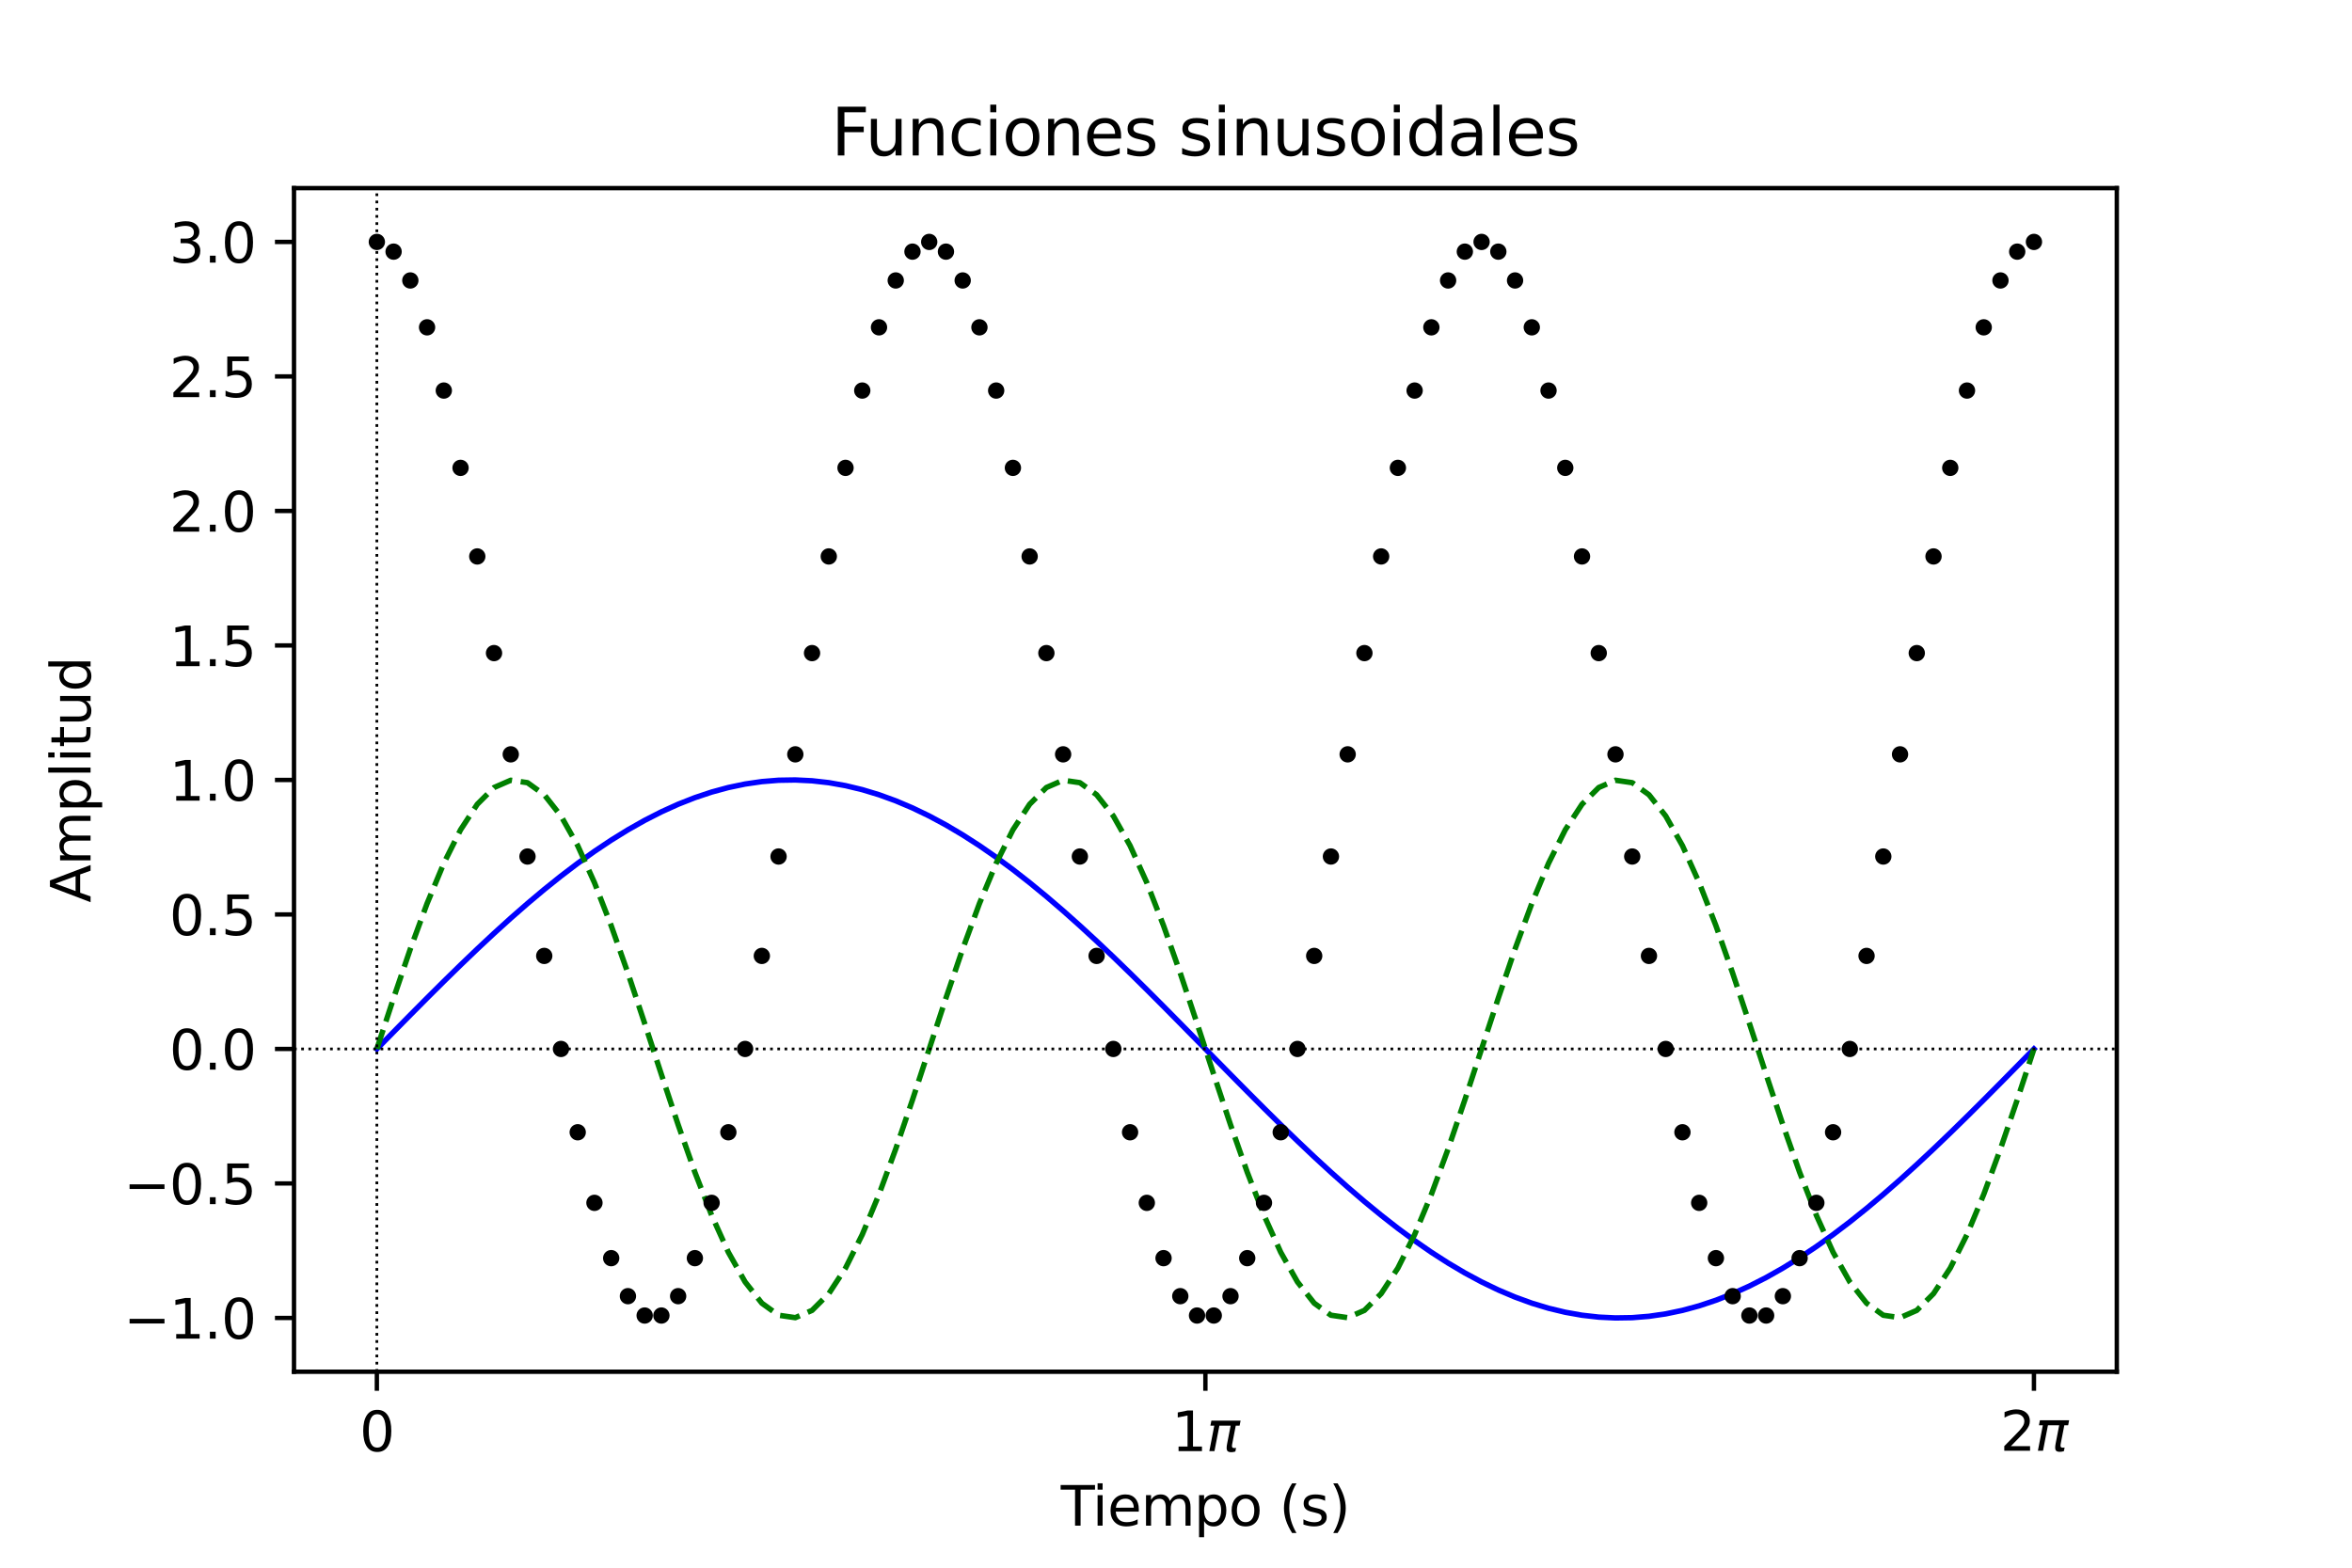 <?xml version="1.0" encoding="utf-8" standalone="no"?>
<!DOCTYPE svg PUBLIC "-//W3C//DTD SVG 1.1//EN"
  "http://www.w3.org/Graphics/SVG/1.1/DTD/svg11.dtd">
<svg xmlns:xlink="http://www.w3.org/1999/xlink" width="432pt" height="288pt" viewBox="0 0 432 288" xmlns="http://www.w3.org/2000/svg" version="1.1">
 <defs>
  <style type="text/css">*{stroke-linejoin: round; stroke-linecap: butt}</style>
 </defs>
 <g id="figure_1">
  <g id="patch_1">
   <path d="M 0 288 
L 432 288 
L 432 0 
L 0 0 
z
" style="fill: #ffffff"/>
  </g>
  <g id="axes_1">
   <g id="patch_2">
    <path d="M 54 252 
L 388.8 252 
L 388.8 34.56 
L 54 34.56 
z
" style="fill: #ffffff"/>
   </g>
   <g id="matplotlib.axis_1">
    <g id="xtick_1">
     <g id="line2d_1">
      <defs>
       <path id="m442bbe9ab4" d="M 0 0 
L 0 3.5 
" style="stroke: #000000; stroke-width: 0.8"/>
      </defs>
      <g>
       <use xlink:href="#m442bbe9ab4" x="69.218" y="252" style="stroke: #000000; stroke-width: 0.8"/>
      </g>
     </g>
     <g id="text_1">
      <!-- 0 -->
      <g transform="translate(66.037 266.598)scale(0.1 -0.1)">
       <defs>
        <path id="DejaVuSans-30" d="M 2034 4250 
Q 1547 4250 1301 3770 
Q 1056 3291 1056 2328 
Q 1056 1369 1301 889 
Q 1547 409 2034 409 
Q 2525 409 2770 889 
Q 3016 1369 3016 2328 
Q 3016 3291 2770 3770 
Q 2525 4250 2034 4250 
z
M 2034 4750 
Q 2819 4750 3233 4129 
Q 3647 3509 3647 2328 
Q 3647 1150 3233 529 
Q 2819 -91 2034 -91 
Q 1250 -91 836 529 
Q 422 1150 422 2328 
Q 422 3509 836 4129 
Q 1250 4750 2034 4750 
z
" transform="scale(0.016)"/>
       </defs>
       <use xlink:href="#DejaVuSans-30"/>
      </g>
     </g>
    </g>
    <g id="xtick_2">
     <g id="line2d_2">
      <g>
       <use xlink:href="#m442bbe9ab4" x="221.4" y="252" style="stroke: #000000; stroke-width: 0.8"/>
      </g>
     </g>
     <g id="text_2">
      <!-- $1 \pi$ -->
      <g transform="translate(215.2 266.598)scale(0.1 -0.1)">
       <defs>
        <path id="DejaVuSans-31" d="M 794 531 
L 1825 531 
L 1825 4091 
L 703 3866 
L 703 4441 
L 1819 4666 
L 2450 4666 
L 2450 531 
L 3481 531 
L 3481 0 
L 794 0 
L 794 531 
z
" transform="scale(0.016)"/>
        <path id="DejaVuSans-Oblique-3c0" d="M 584 3500 
L 3938 3500 
L 3825 2925 
L 3384 2925 
L 2966 775 
Q 2922 550 2981 450 
Q 3038 353 3209 353 
Q 3256 353 3325 363 
Q 3397 369 3419 372 
L 3338 -44 
Q 3222 -84 3103 -103 
Q 2981 -122 2866 -122 
Q 2491 -122 2388 81 
Q 2284 288 2391 838 
L 2797 2925 
L 1506 2925 
L 938 0 
L 350 0 
L 919 2925 
L 472 2925 
L 584 3500 
z
" transform="scale(0.016)"/>
       </defs>
       <use xlink:href="#DejaVuSans-31" transform="translate(0 0.094)"/>
       <use xlink:href="#DejaVuSans-Oblique-3c0" transform="translate(63.623 0.094)"/>
      </g>
     </g>
    </g>
    <g id="xtick_3">
     <g id="line2d_3">
      <g>
       <use xlink:href="#m442bbe9ab4" x="373.582" y="252" style="stroke: #000000; stroke-width: 0.8"/>
      </g>
     </g>
     <g id="text_3">
      <!-- $2 \pi$ -->
      <g transform="translate(367.382 266.598)scale(0.1 -0.1)">
       <defs>
        <path id="DejaVuSans-32" d="M 1228 531 
L 3431 531 
L 3431 0 
L 469 0 
L 469 531 
Q 828 903 1448 1529 
Q 2069 2156 2228 2338 
Q 2531 2678 2651 2914 
Q 2772 3150 2772 3378 
Q 2772 3750 2511 3984 
Q 2250 4219 1831 4219 
Q 1534 4219 1204 4116 
Q 875 4013 500 3803 
L 500 4441 
Q 881 4594 1212 4672 
Q 1544 4750 1819 4750 
Q 2544 4750 2975 4387 
Q 3406 4025 3406 3419 
Q 3406 3131 3298 2873 
Q 3191 2616 2906 2266 
Q 2828 2175 2409 1742 
Q 1991 1309 1228 531 
z
" transform="scale(0.016)"/>
       </defs>
       <use xlink:href="#DejaVuSans-32" transform="translate(0 0.781)"/>
       <use xlink:href="#DejaVuSans-Oblique-3c0" transform="translate(63.623 0.781)"/>
      </g>
     </g>
    </g>
    <g id="text_4">
     <!-- Tiempo (s) -->
     <g transform="translate(194.838 280.277)scale(0.1 -0.1)">
      <defs>
       <path id="DejaVuSans-54" d="M -19 4666 
L 3928 4666 
L 3928 4134 
L 2272 4134 
L 2272 0 
L 1638 0 
L 1638 4134 
L -19 4134 
L -19 4666 
z
" transform="scale(0.016)"/>
       <path id="DejaVuSans-69" d="M 603 3500 
L 1178 3500 
L 1178 0 
L 603 0 
L 603 3500 
z
M 603 4863 
L 1178 4863 
L 1178 4134 
L 603 4134 
L 603 4863 
z
" transform="scale(0.016)"/>
       <path id="DejaVuSans-65" d="M 3597 1894 
L 3597 1613 
L 953 1613 
Q 991 1019 1311 708 
Q 1631 397 2203 397 
Q 2534 397 2845 478 
Q 3156 559 3463 722 
L 3463 178 
Q 3153 47 2828 -22 
Q 2503 -91 2169 -91 
Q 1331 -91 842 396 
Q 353 884 353 1716 
Q 353 2575 817 3079 
Q 1281 3584 2069 3584 
Q 2775 3584 3186 3129 
Q 3597 2675 3597 1894 
z
M 3022 2063 
Q 3016 2534 2758 2815 
Q 2500 3097 2075 3097 
Q 1594 3097 1305 2825 
Q 1016 2553 972 2059 
L 3022 2063 
z
" transform="scale(0.016)"/>
       <path id="DejaVuSans-6d" d="M 3328 2828 
Q 3544 3216 3844 3400 
Q 4144 3584 4550 3584 
Q 5097 3584 5394 3201 
Q 5691 2819 5691 2113 
L 5691 0 
L 5113 0 
L 5113 2094 
Q 5113 2597 4934 2840 
Q 4756 3084 4391 3084 
Q 3944 3084 3684 2787 
Q 3425 2491 3425 1978 
L 3425 0 
L 2847 0 
L 2847 2094 
Q 2847 2600 2669 2842 
Q 2491 3084 2119 3084 
Q 1678 3084 1418 2786 
Q 1159 2488 1159 1978 
L 1159 0 
L 581 0 
L 581 3500 
L 1159 3500 
L 1159 2956 
Q 1356 3278 1631 3431 
Q 1906 3584 2284 3584 
Q 2666 3584 2933 3390 
Q 3200 3197 3328 2828 
z
" transform="scale(0.016)"/>
       <path id="DejaVuSans-70" d="M 1159 525 
L 1159 -1331 
L 581 -1331 
L 581 3500 
L 1159 3500 
L 1159 2969 
Q 1341 3281 1617 3432 
Q 1894 3584 2278 3584 
Q 2916 3584 3314 3078 
Q 3713 2572 3713 1747 
Q 3713 922 3314 415 
Q 2916 -91 2278 -91 
Q 1894 -91 1617 61 
Q 1341 213 1159 525 
z
M 3116 1747 
Q 3116 2381 2855 2742 
Q 2594 3103 2138 3103 
Q 1681 3103 1420 2742 
Q 1159 2381 1159 1747 
Q 1159 1113 1420 752 
Q 1681 391 2138 391 
Q 2594 391 2855 752 
Q 3116 1113 3116 1747 
z
" transform="scale(0.016)"/>
       <path id="DejaVuSans-6f" d="M 1959 3097 
Q 1497 3097 1228 2736 
Q 959 2375 959 1747 
Q 959 1119 1226 758 
Q 1494 397 1959 397 
Q 2419 397 2687 759 
Q 2956 1122 2956 1747 
Q 2956 2369 2687 2733 
Q 2419 3097 1959 3097 
z
M 1959 3584 
Q 2709 3584 3137 3096 
Q 3566 2609 3566 1747 
Q 3566 888 3137 398 
Q 2709 -91 1959 -91 
Q 1206 -91 779 398 
Q 353 888 353 1747 
Q 353 2609 779 3096 
Q 1206 3584 1959 3584 
z
" transform="scale(0.016)"/>
       <path id="DejaVuSans-20" transform="scale(0.016)"/>
       <path id="DejaVuSans-28" d="M 1984 4856 
Q 1566 4138 1362 3434 
Q 1159 2731 1159 2009 
Q 1159 1288 1364 580 
Q 1569 -128 1984 -844 
L 1484 -844 
Q 1016 -109 783 600 
Q 550 1309 550 2009 
Q 550 2706 781 3412 
Q 1013 4119 1484 4856 
L 1984 4856 
z
" transform="scale(0.016)"/>
       <path id="DejaVuSans-73" d="M 2834 3397 
L 2834 2853 
Q 2591 2978 2328 3040 
Q 2066 3103 1784 3103 
Q 1356 3103 1142 2972 
Q 928 2841 928 2578 
Q 928 2378 1081 2264 
Q 1234 2150 1697 2047 
L 1894 2003 
Q 2506 1872 2764 1633 
Q 3022 1394 3022 966 
Q 3022 478 2636 193 
Q 2250 -91 1575 -91 
Q 1294 -91 989 -36 
Q 684 19 347 128 
L 347 722 
Q 666 556 975 473 
Q 1284 391 1588 391 
Q 1994 391 2212 530 
Q 2431 669 2431 922 
Q 2431 1156 2273 1281 
Q 2116 1406 1581 1522 
L 1381 1569 
Q 847 1681 609 1914 
Q 372 2147 372 2553 
Q 372 3047 722 3315 
Q 1072 3584 1716 3584 
Q 2034 3584 2315 3537 
Q 2597 3491 2834 3397 
z
" transform="scale(0.016)"/>
       <path id="DejaVuSans-29" d="M 513 4856 
L 1013 4856 
Q 1481 4119 1714 3412 
Q 1947 2706 1947 2009 
Q 1947 1309 1714 600 
Q 1481 -109 1013 -844 
L 513 -844 
Q 928 -128 1133 580 
Q 1338 1288 1338 2009 
Q 1338 2731 1133 3434 
Q 928 4138 513 4856 
z
" transform="scale(0.016)"/>
      </defs>
      <use xlink:href="#DejaVuSans-54"/>
      <use xlink:href="#DejaVuSans-69" x="57.959"/>
      <use xlink:href="#DejaVuSans-65" x="85.742"/>
      <use xlink:href="#DejaVuSans-6d" x="147.266"/>
      <use xlink:href="#DejaVuSans-70" x="244.678"/>
      <use xlink:href="#DejaVuSans-6f" x="308.154"/>
      <use xlink:href="#DejaVuSans-20" x="369.336"/>
      <use xlink:href="#DejaVuSans-28" x="401.123"/>
      <use xlink:href="#DejaVuSans-73" x="440.137"/>
      <use xlink:href="#DejaVuSans-29" x="492.236"/>
     </g>
    </g>
   </g>
   <g id="matplotlib.axis_2">
    <g id="ytick_1">
     <g id="line2d_4">
      <defs>
       <path id="medf27a9695" d="M 0 0 
L -3.5 0 
" style="stroke: #000000; stroke-width: 0.8"/>
      </defs>
      <g>
       <use xlink:href="#medf27a9695" x="54" y="242.123" style="stroke: #000000; stroke-width: 0.8"/>
      </g>
     </g>
     <g id="text_5">
      <!-- −1.0 -->
      <g transform="translate(22.717 245.922)scale(0.1 -0.1)">
       <defs>
        <path id="DejaVuSans-2212" d="M 678 2272 
L 4684 2272 
L 4684 1741 
L 678 1741 
L 678 2272 
z
" transform="scale(0.016)"/>
        <path id="DejaVuSans-2e" d="M 684 794 
L 1344 794 
L 1344 0 
L 684 0 
L 684 794 
z
" transform="scale(0.016)"/>
       </defs>
       <use xlink:href="#DejaVuSans-2212"/>
       <use xlink:href="#DejaVuSans-31" x="83.789"/>
       <use xlink:href="#DejaVuSans-2e" x="147.412"/>
       <use xlink:href="#DejaVuSans-30" x="179.199"/>
      </g>
     </g>
    </g>
    <g id="ytick_2">
     <g id="line2d_5">
      <g>
       <use xlink:href="#medf27a9695" x="54" y="217.413" style="stroke: #000000; stroke-width: 0.8"/>
      </g>
     </g>
     <g id="text_6">
      <!-- −0.5 -->
      <g transform="translate(22.717 221.212)scale(0.1 -0.1)">
       <defs>
        <path id="DejaVuSans-35" d="M 691 4666 
L 3169 4666 
L 3169 4134 
L 1269 4134 
L 1269 2991 
Q 1406 3038 1543 3061 
Q 1681 3084 1819 3084 
Q 2600 3084 3056 2656 
Q 3513 2228 3513 1497 
Q 3513 744 3044 326 
Q 2575 -91 1722 -91 
Q 1428 -91 1123 -41 
Q 819 9 494 109 
L 494 744 
Q 775 591 1075 516 
Q 1375 441 1709 441 
Q 2250 441 2565 725 
Q 2881 1009 2881 1497 
Q 2881 1984 2565 2268 
Q 2250 2553 1709 2553 
Q 1456 2553 1204 2497 
Q 953 2441 691 2322 
L 691 4666 
z
" transform="scale(0.016)"/>
       </defs>
       <use xlink:href="#DejaVuSans-2212"/>
       <use xlink:href="#DejaVuSans-30" x="83.789"/>
       <use xlink:href="#DejaVuSans-2e" x="147.412"/>
       <use xlink:href="#DejaVuSans-35" x="179.199"/>
      </g>
     </g>
    </g>
    <g id="ytick_3">
     <g id="line2d_6">
      <g>
       <use xlink:href="#medf27a9695" x="54" y="192.703" style="stroke: #000000; stroke-width: 0.8"/>
      </g>
     </g>
     <g id="text_7">
      <!-- 0.0 -->
      <g transform="translate(31.097 196.502)scale(0.1 -0.1)">
       <use xlink:href="#DejaVuSans-30"/>
       <use xlink:href="#DejaVuSans-2e" x="63.623"/>
       <use xlink:href="#DejaVuSans-30" x="95.41"/>
      </g>
     </g>
    </g>
    <g id="ytick_4">
     <g id="line2d_7">
      <g>
       <use xlink:href="#medf27a9695" x="54" y="167.993" style="stroke: #000000; stroke-width: 0.8"/>
      </g>
     </g>
     <g id="text_8">
      <!-- 0.5 -->
      <g transform="translate(31.097 171.792)scale(0.1 -0.1)">
       <use xlink:href="#DejaVuSans-30"/>
       <use xlink:href="#DejaVuSans-2e" x="63.623"/>
       <use xlink:href="#DejaVuSans-35" x="95.41"/>
      </g>
     </g>
    </g>
    <g id="ytick_5">
     <g id="line2d_8">
      <g>
       <use xlink:href="#medf27a9695" x="54" y="143.283" style="stroke: #000000; stroke-width: 0.8"/>
      </g>
     </g>
     <g id="text_9">
      <!-- 1.0 -->
      <g transform="translate(31.097 147.082)scale(0.1 -0.1)">
       <use xlink:href="#DejaVuSans-31"/>
       <use xlink:href="#DejaVuSans-2e" x="63.623"/>
       <use xlink:href="#DejaVuSans-30" x="95.41"/>
      </g>
     </g>
    </g>
    <g id="ytick_6">
     <g id="line2d_9">
      <g>
       <use xlink:href="#medf27a9695" x="54" y="118.573" style="stroke: #000000; stroke-width: 0.8"/>
      </g>
     </g>
     <g id="text_10">
      <!-- 1.5 -->
      <g transform="translate(31.097 122.372)scale(0.1 -0.1)">
       <use xlink:href="#DejaVuSans-31"/>
       <use xlink:href="#DejaVuSans-2e" x="63.623"/>
       <use xlink:href="#DejaVuSans-35" x="95.41"/>
      </g>
     </g>
    </g>
    <g id="ytick_7">
     <g id="line2d_10">
      <g>
       <use xlink:href="#medf27a9695" x="54" y="93.863" style="stroke: #000000; stroke-width: 0.8"/>
      </g>
     </g>
     <g id="text_11">
      <!-- 2.0 -->
      <g transform="translate(31.097 97.663)scale(0.1 -0.1)">
       <use xlink:href="#DejaVuSans-32"/>
       <use xlink:href="#DejaVuSans-2e" x="63.623"/>
       <use xlink:href="#DejaVuSans-30" x="95.41"/>
      </g>
     </g>
    </g>
    <g id="ytick_8">
     <g id="line2d_11">
      <g>
       <use xlink:href="#medf27a9695" x="54" y="69.154" style="stroke: #000000; stroke-width: 0.8"/>
      </g>
     </g>
     <g id="text_12">
      <!-- 2.5 -->
      <g transform="translate(31.097 72.953)scale(0.1 -0.1)">
       <use xlink:href="#DejaVuSans-32"/>
       <use xlink:href="#DejaVuSans-2e" x="63.623"/>
       <use xlink:href="#DejaVuSans-35" x="95.41"/>
      </g>
     </g>
    </g>
    <g id="ytick_9">
     <g id="line2d_12">
      <g>
       <use xlink:href="#medf27a9695" x="54" y="44.444" style="stroke: #000000; stroke-width: 0.8"/>
      </g>
     </g>
     <g id="text_13">
      <!-- 3.0 -->
      <g transform="translate(31.097 48.243)scale(0.1 -0.1)">
       <defs>
        <path id="DejaVuSans-33" d="M 2597 2516 
Q 3050 2419 3304 2112 
Q 3559 1806 3559 1356 
Q 3559 666 3084 287 
Q 2609 -91 1734 -91 
Q 1441 -91 1130 -33 
Q 819 25 488 141 
L 488 750 
Q 750 597 1062 519 
Q 1375 441 1716 441 
Q 2309 441 2620 675 
Q 2931 909 2931 1356 
Q 2931 1769 2642 2001 
Q 2353 2234 1838 2234 
L 1294 2234 
L 1294 2753 
L 1863 2753 
Q 2328 2753 2575 2939 
Q 2822 3125 2822 3475 
Q 2822 3834 2567 4026 
Q 2313 4219 1838 4219 
Q 1578 4219 1281 4162 
Q 984 4106 628 3988 
L 628 4550 
Q 988 4650 1302 4700 
Q 1616 4750 1894 4750 
Q 2613 4750 3031 4423 
Q 3450 4097 3450 3541 
Q 3450 3153 3228 2886 
Q 3006 2619 2597 2516 
z
" transform="scale(0.016)"/>
       </defs>
       <use xlink:href="#DejaVuSans-33"/>
       <use xlink:href="#DejaVuSans-2e" x="63.623"/>
       <use xlink:href="#DejaVuSans-30" x="95.41"/>
      </g>
     </g>
    </g>
    <g id="text_14">
     <!-- Amplitud -->
     <g transform="translate(16.637 165.826)rotate(-90)scale(0.1 -0.1)">
      <defs>
       <path id="DejaVuSans-41" d="M 2188 4044 
L 1331 1722 
L 3047 1722 
L 2188 4044 
z
M 1831 4666 
L 2547 4666 
L 4325 0 
L 3669 0 
L 3244 1197 
L 1141 1197 
L 716 0 
L 50 0 
L 1831 4666 
z
" transform="scale(0.016)"/>
       <path id="DejaVuSans-6c" d="M 603 4863 
L 1178 4863 
L 1178 0 
L 603 0 
L 603 4863 
z
" transform="scale(0.016)"/>
       <path id="DejaVuSans-74" d="M 1172 4494 
L 1172 3500 
L 2356 3500 
L 2356 3053 
L 1172 3053 
L 1172 1153 
Q 1172 725 1289 603 
Q 1406 481 1766 481 
L 2356 481 
L 2356 0 
L 1766 0 
Q 1100 0 847 248 
Q 594 497 594 1153 
L 594 3053 
L 172 3053 
L 172 3500 
L 594 3500 
L 594 4494 
L 1172 4494 
z
" transform="scale(0.016)"/>
       <path id="DejaVuSans-75" d="M 544 1381 
L 544 3500 
L 1119 3500 
L 1119 1403 
Q 1119 906 1312 657 
Q 1506 409 1894 409 
Q 2359 409 2629 706 
Q 2900 1003 2900 1516 
L 2900 3500 
L 3475 3500 
L 3475 0 
L 2900 0 
L 2900 538 
Q 2691 219 2414 64 
Q 2138 -91 1772 -91 
Q 1169 -91 856 284 
Q 544 659 544 1381 
z
M 1991 3584 
L 1991 3584 
z
" transform="scale(0.016)"/>
       <path id="DejaVuSans-64" d="M 2906 2969 
L 2906 4863 
L 3481 4863 
L 3481 0 
L 2906 0 
L 2906 525 
Q 2725 213 2448 61 
Q 2172 -91 1784 -91 
Q 1150 -91 751 415 
Q 353 922 353 1747 
Q 353 2572 751 3078 
Q 1150 3584 1784 3584 
Q 2172 3584 2448 3432 
Q 2725 3281 2906 2969 
z
M 947 1747 
Q 947 1113 1208 752 
Q 1469 391 1925 391 
Q 2381 391 2643 752 
Q 2906 1113 2906 1747 
Q 2906 2381 2643 2742 
Q 2381 3103 1925 3103 
Q 1469 3103 1208 2742 
Q 947 2381 947 1747 
z
" transform="scale(0.016)"/>
      </defs>
      <use xlink:href="#DejaVuSans-41"/>
      <use xlink:href="#DejaVuSans-6d" x="68.408"/>
      <use xlink:href="#DejaVuSans-70" x="165.82"/>
      <use xlink:href="#DejaVuSans-6c" x="229.297"/>
      <use xlink:href="#DejaVuSans-69" x="257.08"/>
      <use xlink:href="#DejaVuSans-74" x="284.863"/>
      <use xlink:href="#DejaVuSans-75" x="324.072"/>
      <use xlink:href="#DejaVuSans-64" x="387.451"/>
     </g>
    </g>
   </g>
   <g id="line2d_13">
    <path d="M 69.218 192.703 
L 72.293 189.568 
L 75.367 186.447 
L 78.441 183.35 
L 81.516 180.291 
L 84.59 177.282 
L 87.664 174.335 
L 90.739 171.462 
L 93.813 168.675 
L 96.888 165.985 
L 99.962 163.401 
L 103.036 160.936 
L 106.111 158.599 
L 109.185 156.4 
L 112.26 154.346 
L 115.334 152.447 
L 118.408 150.71 
L 121.483 149.142 
L 124.557 147.749 
L 127.631 146.538 
L 130.706 145.512 
L 133.78 144.676 
L 136.855 144.034 
L 139.929 143.588 
L 143.003 143.339 
L 146.078 143.289 
L 149.152 143.439 
L 152.226 143.786 
L 155.301 144.331 
L 158.375 145.07 
L 161.45 146.001 
L 164.524 147.12 
L 167.598 148.423 
L 170.673 149.904 
L 173.747 151.557 
L 176.821 153.377 
L 179.896 155.354 
L 182.97 157.482 
L 186.045 159.751 
L 189.119 162.154 
L 192.193 164.679 
L 195.268 167.317 
L 198.342 170.057 
L 201.417 172.889 
L 204.491 175.8 
L 207.565 178.78 
L 210.64 181.815 
L 213.714 184.894 
L 216.788 188.005 
L 219.863 191.135 
L 222.937 194.271 
L 226.012 197.4 
L 229.086 200.511 
L 232.16 203.591 
L 235.235 206.626 
L 238.309 209.605 
L 241.383 212.517 
L 244.458 215.348 
L 247.532 218.089 
L 250.607 220.727 
L 253.681 223.252 
L 256.755 225.654 
L 259.83 227.924 
L 262.904 230.052 
L 265.979 232.029 
L 269.053 233.848 
L 272.127 235.502 
L 275.202 236.983 
L 278.276 238.285 
L 281.35 239.405 
L 284.425 240.336 
L 287.499 241.075 
L 290.574 241.62 
L 293.648 241.967 
L 296.722 242.116 
L 299.797 242.067 
L 302.871 241.818 
L 305.945 241.372 
L 309.02 240.73 
L 312.094 239.894 
L 315.169 238.868 
L 318.243 237.657 
L 321.317 236.264 
L 324.392 234.696 
L 327.466 232.959 
L 330.54 231.06 
L 333.615 229.006 
L 336.689 226.806 
L 339.764 224.469 
L 342.838 222.004 
L 345.912 219.421 
L 348.987 216.731 
L 352.061 213.943 
L 355.136 211.07 
L 358.21 208.123 
L 361.284 205.115 
L 364.359 202.056 
L 367.433 198.959 
L 370.507 195.837 
L 373.582 192.703 
" clip-path="url(#pbfb22f5484)" style="fill: none; stroke: #0000ff; stroke-linecap: square"/>
   </g>
   <g id="line2d_14">
    <path d="M 69.218 192.703 
L 72.293 183.35 
L 75.367 174.335 
L 78.441 165.985 
L 81.516 158.599 
L 84.59 152.447 
L 87.664 147.749 
L 90.739 144.676 
L 93.813 143.339 
L 96.888 143.786 
L 99.962 146.001 
L 103.036 149.904 
L 106.111 155.354 
L 109.185 162.154 
L 112.26 170.057 
L 115.334 178.78 
L 118.408 188.005 
L 121.483 197.4 
L 124.557 206.626 
L 127.631 215.348 
L 130.706 223.252 
L 133.78 230.052 
L 136.855 235.502 
L 139.929 239.405 
L 143.003 241.62 
L 146.078 242.067 
L 149.152 240.73 
L 152.226 237.657 
L 155.301 232.959 
L 158.375 226.806 
L 161.45 219.421 
L 164.524 211.07 
L 167.598 202.056 
L 170.673 192.703 
L 173.747 183.35 
L 176.821 174.335 
L 179.896 165.985 
L 182.97 158.599 
L 186.045 152.447 
L 189.119 147.749 
L 192.193 144.676 
L 195.268 143.339 
L 198.342 143.786 
L 201.417 146.001 
L 204.491 149.904 
L 207.565 155.354 
L 210.64 162.154 
L 213.714 170.057 
L 216.788 178.78 
L 219.863 188.005 
L 222.937 197.4 
L 226.012 206.626 
L 229.086 215.348 
L 232.16 223.252 
L 235.235 230.052 
L 238.309 235.502 
L 241.383 239.405 
L 244.458 241.62 
L 247.532 242.067 
L 250.607 240.73 
L 253.681 237.657 
L 256.755 232.959 
L 259.83 226.806 
L 262.904 219.421 
L 265.979 211.07 
L 269.053 202.056 
L 272.127 192.703 
L 275.202 183.35 
L 278.276 174.335 
L 281.35 165.985 
L 284.425 158.599 
L 287.499 152.447 
L 290.574 147.749 
L 293.648 144.676 
L 296.722 143.339 
L 299.797 143.786 
L 302.871 146.001 
L 305.945 149.904 
L 309.02 155.354 
L 312.094 162.154 
L 315.169 170.057 
L 318.243 178.78 
L 321.317 188.005 
L 324.392 197.4 
L 327.466 206.626 
L 330.54 215.348 
L 333.615 223.252 
L 336.689 230.052 
L 339.764 235.502 
L 342.838 239.405 
L 345.912 241.62 
L 348.987 242.067 
L 352.061 240.73 
L 355.136 237.657 
L 358.21 232.959 
L 361.284 226.806 
L 364.359 219.421 
L 367.433 211.07 
L 370.507 202.056 
L 373.582 192.703 
" clip-path="url(#pbfb22f5484)" style="fill: none; stroke-dasharray: 3.7,1.6; stroke-dashoffset: 0; stroke: #008000"/>
   </g>
   <g id="line2d_15">
    <defs>
     <path id="m762082c89f" d="M 0 1 
C 0.265 1 0.52 0.895 0.707 0.707 
C 0.895 0.52 1 0.265 1 0 
C 1 -0.265 0.895 -0.52 0.707 -0.707 
C 0.52 -0.895 0.265 -1 0 -1 
C -0.265 -1 -0.52 -0.895 -0.707 -0.707 
C -0.895 -0.52 -1 -0.265 -1 0 
C -1 0.265 -0.895 0.52 -0.707 0.707 
C -0.52 0.895 -0.265 1 0 1 
z
" style="stroke: #000000"/>
    </defs>
    <g clip-path="url(#pbfb22f5484)">
     <use xlink:href="#m762082c89f" x="69.218" y="44.444" style="stroke: #000000"/>
     <use xlink:href="#m762082c89f" x="72.293" y="46.23" style="stroke: #000000"/>
     <use xlink:href="#m762082c89f" x="75.367" y="51.524" style="stroke: #000000"/>
     <use xlink:href="#m762082c89f" x="78.441" y="60.134" style="stroke: #000000"/>
     <use xlink:href="#m762082c89f" x="81.516" y="71.75" style="stroke: #000000"/>
     <use xlink:href="#m762082c89f" x="84.59" y="85.951" style="stroke: #000000"/>
     <use xlink:href="#m762082c89f" x="87.664" y="102.224" style="stroke: #000000"/>
     <use xlink:href="#m762082c89f" x="90.739" y="119.981" style="stroke: #000000"/>
     <use xlink:href="#m762082c89f" x="93.813" y="138.58" style="stroke: #000000"/>
     <use xlink:href="#m762082c89f" x="96.888" y="157.349" style="stroke: #000000"/>
     <use xlink:href="#m762082c89f" x="99.962" y="175.61" style="stroke: #000000"/>
     <use xlink:href="#m762082c89f" x="103.036" y="192.703" style="stroke: #000000"/>
     <use xlink:href="#m762082c89f" x="106.111" y="208.009" style="stroke: #000000"/>
     <use xlink:href="#m762082c89f" x="109.185" y="220.976" style="stroke: #000000"/>
     <use xlink:href="#m762082c89f" x="112.26" y="231.135" style="stroke: #000000"/>
     <use xlink:href="#m762082c89f" x="115.334" y="238.119" style="stroke: #000000"/>
     <use xlink:href="#m762082c89f" x="118.408" y="241.675" style="stroke: #000000"/>
     <use xlink:href="#m762082c89f" x="121.483" y="241.675" style="stroke: #000000"/>
     <use xlink:href="#m762082c89f" x="124.557" y="238.119" style="stroke: #000000"/>
     <use xlink:href="#m762082c89f" x="127.631" y="231.135" style="stroke: #000000"/>
     <use xlink:href="#m762082c89f" x="130.706" y="220.976" style="stroke: #000000"/>
     <use xlink:href="#m762082c89f" x="133.78" y="208.009" style="stroke: #000000"/>
     <use xlink:href="#m762082c89f" x="136.855" y="192.703" style="stroke: #000000"/>
     <use xlink:href="#m762082c89f" x="139.929" y="175.61" style="stroke: #000000"/>
     <use xlink:href="#m762082c89f" x="143.003" y="157.349" style="stroke: #000000"/>
     <use xlink:href="#m762082c89f" x="146.078" y="138.58" style="stroke: #000000"/>
     <use xlink:href="#m762082c89f" x="149.152" y="119.981" style="stroke: #000000"/>
     <use xlink:href="#m762082c89f" x="152.226" y="102.224" style="stroke: #000000"/>
     <use xlink:href="#m762082c89f" x="155.301" y="85.951" style="stroke: #000000"/>
     <use xlink:href="#m762082c89f" x="158.375" y="71.75" style="stroke: #000000"/>
     <use xlink:href="#m762082c89f" x="161.45" y="60.134" style="stroke: #000000"/>
     <use xlink:href="#m762082c89f" x="164.524" y="51.524" style="stroke: #000000"/>
     <use xlink:href="#m762082c89f" x="167.598" y="46.23" style="stroke: #000000"/>
     <use xlink:href="#m762082c89f" x="170.673" y="44.444" style="stroke: #000000"/>
     <use xlink:href="#m762082c89f" x="173.747" y="46.23" style="stroke: #000000"/>
     <use xlink:href="#m762082c89f" x="176.821" y="51.524" style="stroke: #000000"/>
     <use xlink:href="#m762082c89f" x="179.896" y="60.134" style="stroke: #000000"/>
     <use xlink:href="#m762082c89f" x="182.97" y="71.75" style="stroke: #000000"/>
     <use xlink:href="#m762082c89f" x="186.045" y="85.951" style="stroke: #000000"/>
     <use xlink:href="#m762082c89f" x="189.119" y="102.224" style="stroke: #000000"/>
     <use xlink:href="#m762082c89f" x="192.193" y="119.981" style="stroke: #000000"/>
     <use xlink:href="#m762082c89f" x="195.268" y="138.58" style="stroke: #000000"/>
     <use xlink:href="#m762082c89f" x="198.342" y="157.349" style="stroke: #000000"/>
     <use xlink:href="#m762082c89f" x="201.417" y="175.61" style="stroke: #000000"/>
     <use xlink:href="#m762082c89f" x="204.491" y="192.703" style="stroke: #000000"/>
     <use xlink:href="#m762082c89f" x="207.565" y="208.009" style="stroke: #000000"/>
     <use xlink:href="#m762082c89f" x="210.64" y="220.976" style="stroke: #000000"/>
     <use xlink:href="#m762082c89f" x="213.714" y="231.135" style="stroke: #000000"/>
     <use xlink:href="#m762082c89f" x="216.788" y="238.119" style="stroke: #000000"/>
     <use xlink:href="#m762082c89f" x="219.863" y="241.675" style="stroke: #000000"/>
     <use xlink:href="#m762082c89f" x="222.937" y="241.675" style="stroke: #000000"/>
     <use xlink:href="#m762082c89f" x="226.012" y="238.119" style="stroke: #000000"/>
     <use xlink:href="#m762082c89f" x="229.086" y="231.135" style="stroke: #000000"/>
     <use xlink:href="#m762082c89f" x="232.16" y="220.976" style="stroke: #000000"/>
     <use xlink:href="#m762082c89f" x="235.235" y="208.009" style="stroke: #000000"/>
     <use xlink:href="#m762082c89f" x="238.309" y="192.703" style="stroke: #000000"/>
     <use xlink:href="#m762082c89f" x="241.383" y="175.61" style="stroke: #000000"/>
     <use xlink:href="#m762082c89f" x="244.458" y="157.349" style="stroke: #000000"/>
     <use xlink:href="#m762082c89f" x="247.532" y="138.58" style="stroke: #000000"/>
     <use xlink:href="#m762082c89f" x="250.607" y="119.981" style="stroke: #000000"/>
     <use xlink:href="#m762082c89f" x="253.681" y="102.224" style="stroke: #000000"/>
     <use xlink:href="#m762082c89f" x="256.755" y="85.951" style="stroke: #000000"/>
     <use xlink:href="#m762082c89f" x="259.83" y="71.75" style="stroke: #000000"/>
     <use xlink:href="#m762082c89f" x="262.904" y="60.134" style="stroke: #000000"/>
     <use xlink:href="#m762082c89f" x="265.979" y="51.524" style="stroke: #000000"/>
     <use xlink:href="#m762082c89f" x="269.053" y="46.23" style="stroke: #000000"/>
     <use xlink:href="#m762082c89f" x="272.127" y="44.444" style="stroke: #000000"/>
     <use xlink:href="#m762082c89f" x="275.202" y="46.23" style="stroke: #000000"/>
     <use xlink:href="#m762082c89f" x="278.276" y="51.524" style="stroke: #000000"/>
     <use xlink:href="#m762082c89f" x="281.35" y="60.134" style="stroke: #000000"/>
     <use xlink:href="#m762082c89f" x="284.425" y="71.75" style="stroke: #000000"/>
     <use xlink:href="#m762082c89f" x="287.499" y="85.951" style="stroke: #000000"/>
     <use xlink:href="#m762082c89f" x="290.574" y="102.224" style="stroke: #000000"/>
     <use xlink:href="#m762082c89f" x="293.648" y="119.981" style="stroke: #000000"/>
     <use xlink:href="#m762082c89f" x="296.722" y="138.58" style="stroke: #000000"/>
     <use xlink:href="#m762082c89f" x="299.797" y="157.349" style="stroke: #000000"/>
     <use xlink:href="#m762082c89f" x="302.871" y="175.61" style="stroke: #000000"/>
     <use xlink:href="#m762082c89f" x="305.945" y="192.703" style="stroke: #000000"/>
     <use xlink:href="#m762082c89f" x="309.02" y="208.009" style="stroke: #000000"/>
     <use xlink:href="#m762082c89f" x="312.094" y="220.976" style="stroke: #000000"/>
     <use xlink:href="#m762082c89f" x="315.169" y="231.135" style="stroke: #000000"/>
     <use xlink:href="#m762082c89f" x="318.243" y="238.119" style="stroke: #000000"/>
     <use xlink:href="#m762082c89f" x="321.317" y="241.675" style="stroke: #000000"/>
     <use xlink:href="#m762082c89f" x="324.392" y="241.675" style="stroke: #000000"/>
     <use xlink:href="#m762082c89f" x="327.466" y="238.119" style="stroke: #000000"/>
     <use xlink:href="#m762082c89f" x="330.54" y="231.135" style="stroke: #000000"/>
     <use xlink:href="#m762082c89f" x="333.615" y="220.976" style="stroke: #000000"/>
     <use xlink:href="#m762082c89f" x="336.689" y="208.009" style="stroke: #000000"/>
     <use xlink:href="#m762082c89f" x="339.764" y="192.703" style="stroke: #000000"/>
     <use xlink:href="#m762082c89f" x="342.838" y="175.61" style="stroke: #000000"/>
     <use xlink:href="#m762082c89f" x="345.912" y="157.349" style="stroke: #000000"/>
     <use xlink:href="#m762082c89f" x="348.987" y="138.58" style="stroke: #000000"/>
     <use xlink:href="#m762082c89f" x="352.061" y="119.981" style="stroke: #000000"/>
     <use xlink:href="#m762082c89f" x="355.136" y="102.224" style="stroke: #000000"/>
     <use xlink:href="#m762082c89f" x="358.21" y="85.951" style="stroke: #000000"/>
     <use xlink:href="#m762082c89f" x="361.284" y="71.75" style="stroke: #000000"/>
     <use xlink:href="#m762082c89f" x="364.359" y="60.134" style="stroke: #000000"/>
     <use xlink:href="#m762082c89f" x="367.433" y="51.524" style="stroke: #000000"/>
     <use xlink:href="#m762082c89f" x="370.507" y="46.23" style="stroke: #000000"/>
     <use xlink:href="#m762082c89f" x="373.582" y="44.444" style="stroke: #000000"/>
    </g>
   </g>
   <g id="line2d_16">
    <path d="M 54 192.703 
L 388.8 192.703 
" clip-path="url(#pbfb22f5484)" style="fill: none; stroke-dasharray: 0.5,0.825; stroke-dashoffset: 0; stroke: #000000; stroke-width: 0.5"/>
   </g>
   <g id="line2d_17">
    <path d="M 69.218 252 
L 69.218 34.56 
" clip-path="url(#pbfb22f5484)" style="fill: none; stroke-dasharray: 0.5,0.825; stroke-dashoffset: 0; stroke: #000000; stroke-width: 0.5"/>
   </g>
   <g id="patch_3">
    <path d="M 54 252 
L 54 34.56 
" style="fill: none; stroke: #000000; stroke-width: 0.8; stroke-linejoin: miter; stroke-linecap: square"/>
   </g>
   <g id="patch_4">
    <path d="M 388.8 252 
L 388.8 34.56 
" style="fill: none; stroke: #000000; stroke-width: 0.8; stroke-linejoin: miter; stroke-linecap: square"/>
   </g>
   <g id="patch_5">
    <path d="M 54 252 
L 388.8 252 
" style="fill: none; stroke: #000000; stroke-width: 0.8; stroke-linejoin: miter; stroke-linecap: square"/>
   </g>
   <g id="patch_6">
    <path d="M 54 34.56 
L 388.8 34.56 
" style="fill: none; stroke: #000000; stroke-width: 0.8; stroke-linejoin: miter; stroke-linecap: square"/>
   </g>
   <g id="text_15">
    <!-- Funciones sinusoidales -->
    <g transform="translate(152.678 28.56)scale(0.12 -0.12)">
     <defs>
      <path id="DejaVuSans-46" d="M 628 4666 
L 3309 4666 
L 3309 4134 
L 1259 4134 
L 1259 2759 
L 3109 2759 
L 3109 2228 
L 1259 2228 
L 1259 0 
L 628 0 
L 628 4666 
z
" transform="scale(0.016)"/>
      <path id="DejaVuSans-6e" d="M 3513 2113 
L 3513 0 
L 2938 0 
L 2938 2094 
Q 2938 2591 2744 2837 
Q 2550 3084 2163 3084 
Q 1697 3084 1428 2787 
Q 1159 2491 1159 1978 
L 1159 0 
L 581 0 
L 581 3500 
L 1159 3500 
L 1159 2956 
Q 1366 3272 1645 3428 
Q 1925 3584 2291 3584 
Q 2894 3584 3203 3211 
Q 3513 2838 3513 2113 
z
" transform="scale(0.016)"/>
      <path id="DejaVuSans-63" d="M 3122 3366 
L 3122 2828 
Q 2878 2963 2633 3030 
Q 2388 3097 2138 3097 
Q 1578 3097 1268 2742 
Q 959 2388 959 1747 
Q 959 1106 1268 751 
Q 1578 397 2138 397 
Q 2388 397 2633 464 
Q 2878 531 3122 666 
L 3122 134 
Q 2881 22 2623 -34 
Q 2366 -91 2075 -91 
Q 1284 -91 818 406 
Q 353 903 353 1747 
Q 353 2603 823 3093 
Q 1294 3584 2113 3584 
Q 2378 3584 2631 3529 
Q 2884 3475 3122 3366 
z
" transform="scale(0.016)"/>
      <path id="DejaVuSans-61" d="M 2194 1759 
Q 1497 1759 1228 1600 
Q 959 1441 959 1056 
Q 959 750 1161 570 
Q 1363 391 1709 391 
Q 2188 391 2477 730 
Q 2766 1069 2766 1631 
L 2766 1759 
L 2194 1759 
z
M 3341 1997 
L 3341 0 
L 2766 0 
L 2766 531 
Q 2569 213 2275 61 
Q 1981 -91 1556 -91 
Q 1019 -91 701 211 
Q 384 513 384 1019 
Q 384 1609 779 1909 
Q 1175 2209 1959 2209 
L 2766 2209 
L 2766 2266 
Q 2766 2663 2505 2880 
Q 2244 3097 1772 3097 
Q 1472 3097 1187 3025 
Q 903 2953 641 2809 
L 641 3341 
Q 956 3463 1253 3523 
Q 1550 3584 1831 3584 
Q 2591 3584 2966 3190 
Q 3341 2797 3341 1997 
z
" transform="scale(0.016)"/>
     </defs>
     <use xlink:href="#DejaVuSans-46"/>
     <use xlink:href="#DejaVuSans-75" x="52.02"/>
     <use xlink:href="#DejaVuSans-6e" x="115.398"/>
     <use xlink:href="#DejaVuSans-63" x="178.777"/>
     <use xlink:href="#DejaVuSans-69" x="233.758"/>
     <use xlink:href="#DejaVuSans-6f" x="261.541"/>
     <use xlink:href="#DejaVuSans-6e" x="322.723"/>
     <use xlink:href="#DejaVuSans-65" x="386.102"/>
     <use xlink:href="#DejaVuSans-73" x="447.625"/>
     <use xlink:href="#DejaVuSans-20" x="499.725"/>
     <use xlink:href="#DejaVuSans-73" x="531.512"/>
     <use xlink:href="#DejaVuSans-69" x="583.611"/>
     <use xlink:href="#DejaVuSans-6e" x="611.395"/>
     <use xlink:href="#DejaVuSans-75" x="674.773"/>
     <use xlink:href="#DejaVuSans-73" x="738.152"/>
     <use xlink:href="#DejaVuSans-6f" x="790.252"/>
     <use xlink:href="#DejaVuSans-69" x="851.434"/>
     <use xlink:href="#DejaVuSans-64" x="879.217"/>
     <use xlink:href="#DejaVuSans-61" x="942.693"/>
     <use xlink:href="#DejaVuSans-6c" x="1003.973"/>
     <use xlink:href="#DejaVuSans-65" x="1031.756"/>
     <use xlink:href="#DejaVuSans-73" x="1093.279"/>
    </g>
   </g>
  </g>
 </g>
 <defs>
  <clipPath id="pbfb22f5484">
   <rect x="54" y="34.56" width="334.8" height="217.44"/>
  </clipPath>
 </defs>
</svg>
